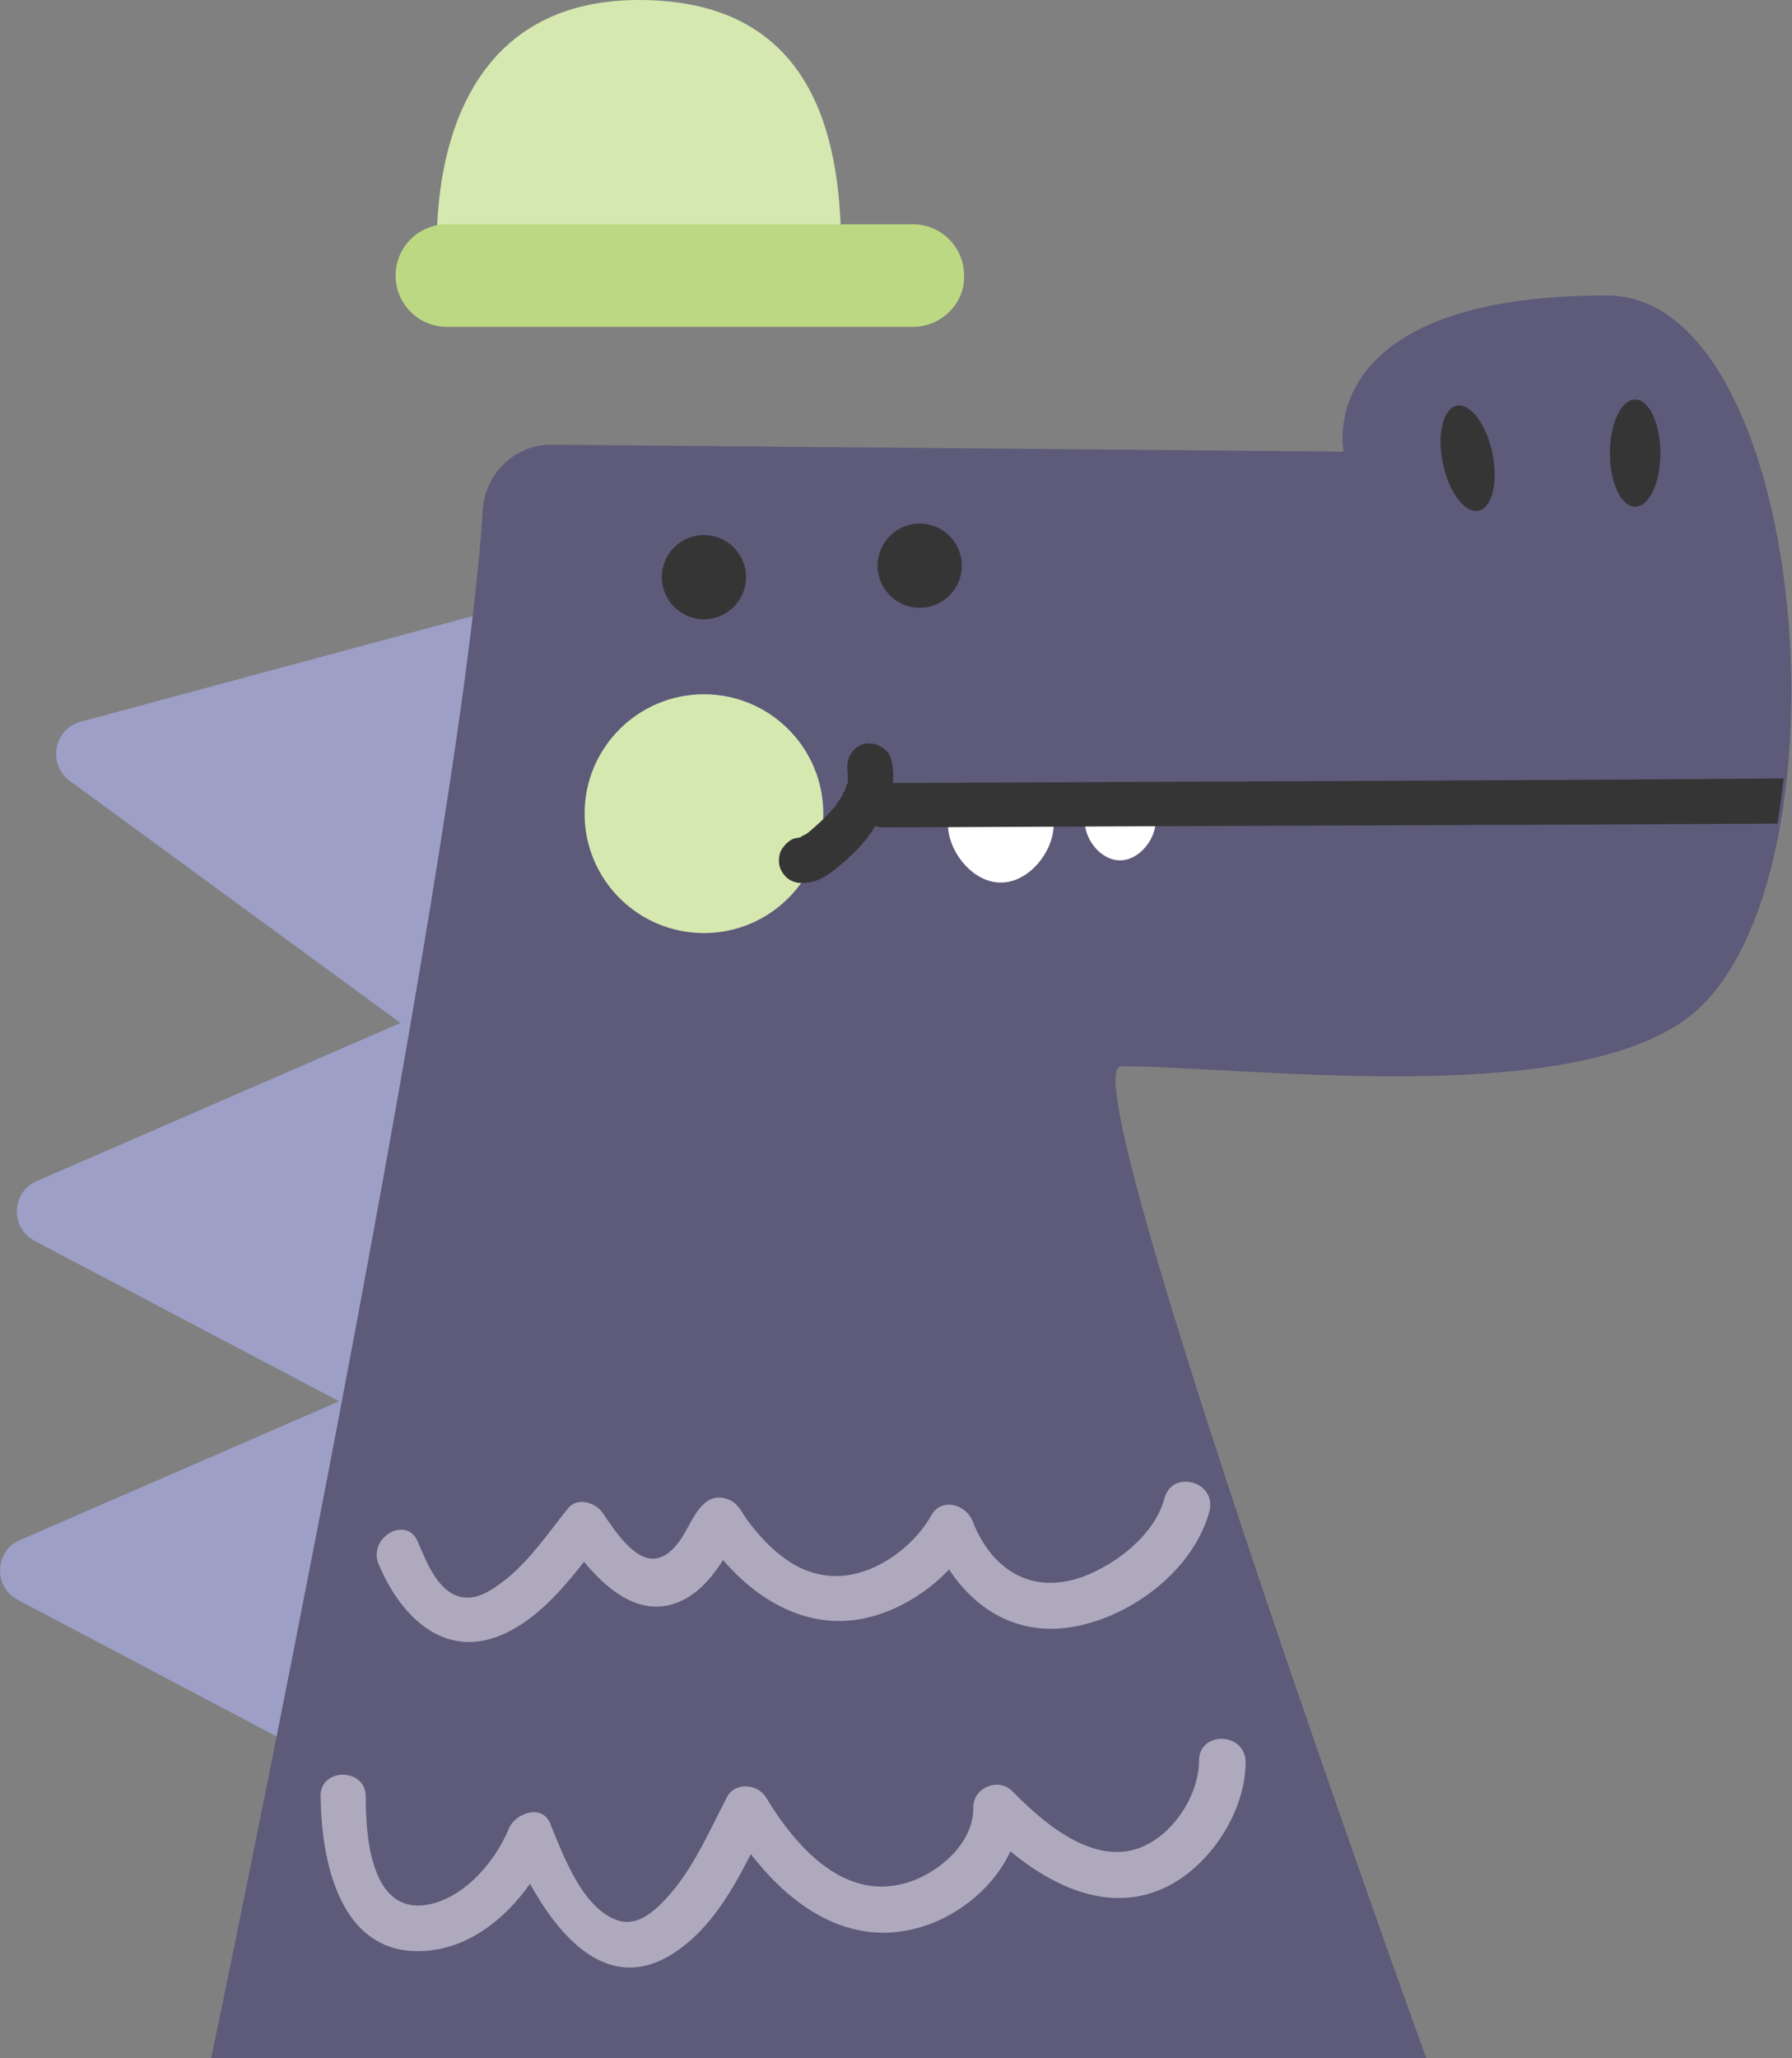 <svg version="1.1" xmlns="http://www.w3.org/2000/svg" xmlns:xlink="http://www.w3.org/1999/xlink" x="0px" y="0px" width="418.059" height="480" viewBox="0 0 234.2 268.9" style="enable-background:new 0 0 234.2 268.9;" xml:space="preserve" class="style-removed" preserveAspectRatio="none">
    <rect x="0" y="0" width="234.2" height="268.9" fill="#808080" stroke="none"/>
    <g>
        <path d="M68.4,78.7L10.5,94.3C7,95.3,6.2,99.8,9.1,102l53.3,39L68.4,78.7z" fill="#9d9fc6" stroke-width="0"></path>
        <path d="M59.8,130.4l-55,23.9c-3.3,1.4-3.5,6.1-0.3,7.8L63,192.9L59.8,130.4z" fill="#9d9fc6" stroke-width="0"></path>
        <path d="M57.6,177.3l-55,23.9c-3.3,1.4-3.5,6.1-0.3,7.8l58.4,30.8L57.6,177.3z" fill="#9d9fc6" stroke-width="0"></path>
        <path d="M175.6,59c0,0-4.3-20.4,34.4-20.4c25.9,0,32.3,72.9,12.5,92.7c-14.1,14.1-59,8-76,8 c-7,0,39.9,129.6,39.9,129.6H27.6c0,0,32.6-155.6,35.5-202.3c0.3-4.8,4.3-8.6,9.1-8.5L175.6,59z" fill="#5d5a7a" stroke-width="0"></path>
        <ellipse cx="213.7" cy="59.2" rx="3.3" ry="7" fill="#353535" stroke-width="0"></ellipse>
        <ellipse transform="matrix(0.979 -0.204 0.204 0.979 -8.185 40.349)" cx="191.8" cy="59.9" rx="3.3" ry="7" fill="#353535" stroke-width="0"></ellipse>
        <circle cx="120.2" cy="73.9" r="5.5" fill="#353535" stroke-width="0"></circle>
        <circle cx="92" cy="75.4" r="5.5" fill="#353535" stroke-width="0"></circle>
        <g>
            <path d="M152.2,195.7c-1.3,4.8-6.2,8.6-10.7,10.3c-6.7,2.4-11.9-0.9-14.4-7.3c-0.9-2.2-4.1-3.1-5.4-0.7 c-2.1,3.7-6.2,6.9-10.4,7.7c-3.1,0.6-6.1-0.2-8.6-2c-2-1.4-3.6-3.2-5.1-5.2c-0.7-1-1.2-2.2-2.4-2.6c-3.5-1.4-4.8,3.2-6.3,5.3 c-3.8,5.4-7.3,0.7-10.1-3.5c-0.9-1.4-3.4-2.2-4.6-0.6c-2.5,3.1-4.7,6.4-7.8,9c-1.5,1.2-3.6,2.8-5.6,2.6c-3.4-0.2-5.1-4.7-6.2-7.3 c-1.5-3.5-6.6-0.5-5.1,3c3,7.1,9,12.8,16.9,8.8c5.2-2.6,8.8-7.8,12.1-11.9c-1.5-0.2-3.1-0.4-4.6-0.6c3.3,5,9.1,11.9,15.8,8.1 c2.1-1.2,3.6-3.1,4.8-5c0.4-0.7,1.3-1.7,1.5-2.5c0-0.2,0.5-0.6,0.5-0.8c-1.5-0.1-3-0.1-4.6-0.2c0.5,0.8,1.1,1.6,1.7,2.4 c4.9,6.3,12.2,10.7,20.3,8.5c5.3-1.4,10.5-5.4,13.1-10.2c-1.8-0.2-3.6-0.5-5.4-0.7c3.4,8.7,10.6,14.4,20.2,11.9 c7.1-1.8,14.4-7.6,16.3-14.9C158.9,193.5,153.2,192,152.2,195.7L152.2,195.7z" fill="#aea9bd" stroke-width="0"></path>
        </g>
        <g>
            <path d="M156.7,230c0,4-2.6,8.3-5.8,10.4c-6.7,4.5-14.1-1.8-18.6-6.4c-1.8-1.8-5.1-0.5-5.1,2.1 c0.1,4.7-4.6,8.7-8.8,9.9c-8.2,2.4-14.5-4.9-18.3-11.2c-1.1-1.8-4.1-2-5.1,0c-2.4,4.6-4.5,9.6-8.1,13.4c-1.7,1.8-3.9,3.6-6.4,2.6 c-4.5-1.7-7-8.7-8.6-12.6c-1.1-2.6-4.6-1.3-5.4,0.7c-1.8,4.4-6.1,9.4-11.1,10c-7.1,0.8-7.6-9.5-7.6-14.2c0-3.8-6-3.8-5.9,0 c0.1,8.3,2.4,20.5,13.1,20.2c8.1-0.2,14.5-7.4,17.3-14.4c-1.8,0.2-3.6,0.5-5.4,0.7c3.5,8.2,11,20.8,21.4,13.8 c5.9-4,8.9-11,12-17.1c-1.7,0-3.4,0-5.1,0c5.2,8.7,14,17.1,25,13.9c6.7-1.9,13.2-8.3,13.1-15.6c-1.7,0.7-3.4,1.4-5.1,2.1 c6.4,6.6,16,13,25.2,7.7c5.3-3.1,9.4-9.7,9.4-15.9C162.6,226.2,156.7,226.2,156.7,230L156.7,230z" fill="#aea9bd" stroke-width="0"></path>
        </g>
        <path d="M109.9,30.4C109.5,16.2,105.2,0,83.5,0c-20.3,0-26,16.2-26.4,30.4H109.9z" fill="#d4e8b0" stroke-width="0"></path>
        <path d="M119.3,42.7H58.4c-3.7,0-6.7-3-6.7-6.7v0c0-3.7,3-6.7,6.7-6.7h60.9c3.7,0,6.7,3,6.7,6.7v0 C126.1,39.7,123,42.7,119.3,42.7z" fill="#bdd882" stroke-width="0"></path>
        <circle cx="92" cy="106.3" r="15.6" fill="#d4e8b0" stroke-width="0"></circle>
        <path d="M124.4,105.4c-0.3,0.8-0.5,1.7-0.5,2.4c0,3.3,3.1,7.5,6.9,7.5c3.8,0,6.9-4.2,6.9-7.5c0-0.8-0.2-1.6-0.5-2.4 H124.4z" fill="#FFFFFF" stroke-width="0"></path>
        <path d="M142.1,105.9c-0.2,0.5-0.3,1.1-0.3,1.6c0,2.1,2,4.9,4.6,4.9c2.5,0,4.6-2.8,4.6-4.9c0-0.5-0.1-1-0.3-1.6H142.1 z" fill="#FFFFFF" stroke-width="0"></path>
        <g>
            <path d="M116.7,102.3c0.1-1,0-2-0.2-3c-0.3-1.5-2.2-2.5-3.6-2.1c-1.6,0.5-2.4,2-2.1,3.6c0,0,0,0.1,0,0.2 c-0.1-0.4,0,0,0,0.1c0,0.3,0,0.6,0,0.9c0,0,0-0.1,0-0.1c0,0,0,0.1,0,0.1c0,0,0,0,0,0.1c0,0.3,0,0.2,0,0c0,0.1,0,0.3-0.1,0.3 c-0.1,0.3-0.2,0.6-0.3,0.9c0,0,0,0.1-0.1,0.1c0,0,0,0-0.1,0.2c0,0,0,0.1,0,0.1c0,0,0,0,0,0c0,0,0,0,0,0c-0.1,0.3-0.3,0.6-0.5,0.8 c-0.2,0.3-0.3,0.5-0.5,0.8c0,0.1-0.3,0.4-0.1,0.1c0.3-0.4-0.1,0.2-0.2,0.2c-0.8,1-1.7,1.8-2.6,2.6c-0.2,0.2-0.5,0.4-0.7,0.6 c0,0,0,0,0,0c-0.1,0.1-0.2,0.1-0.3,0.2c-0.2,0.1-0.5,0.2-0.7,0.4c-0.2,0-0.4,0.1-0.6,0.1c-0.7,0.1-1.4,0.8-1.8,1.4 c-0.4,0.6-0.5,1.6-0.3,2.3c0.2,0.7,0.7,1.4,1.4,1.8c0.8,0.4,1.4,0.4,2.3,0.3c1.8-0.2,3.3-1.5,4.6-2.6c1.1-1,2.2-2,3.1-3.2 c0.4-0.5,0.8-1.1,1.1-1.6c0.3,0.1,0.6,0.2,1,0.2c39-0.2,77.9-0.3,116.9-0.5c0.3-1.9,0.6-3.9,0.8-5.9 C194.6,102,155.7,102.1,116.7,102.3z M104.9,109.6C105,109.6,105.1,109.6,104.9,109.6L104.9,109.6z" fill="#353535" stroke-width="0"></path>
            <path d="M110.5,103.6c0,0-0.1,0.1-0.1,0.2c0,0,0,0,0-0.1C110.4,103.7,110.4,103.7,110.5,103.6z" fill="#353535" stroke-width="0"></path>
            <path d="M110.9,102.1C110.9,102.1,110.9,102.1,110.9,102.1C110.9,102.1,110.9,102.1,110.9,102.1 C110.9,102.1,110.9,102.1,110.9,102.1z" fill="#353535" stroke-width="0"></path>
        </g>
    </g>
</svg>